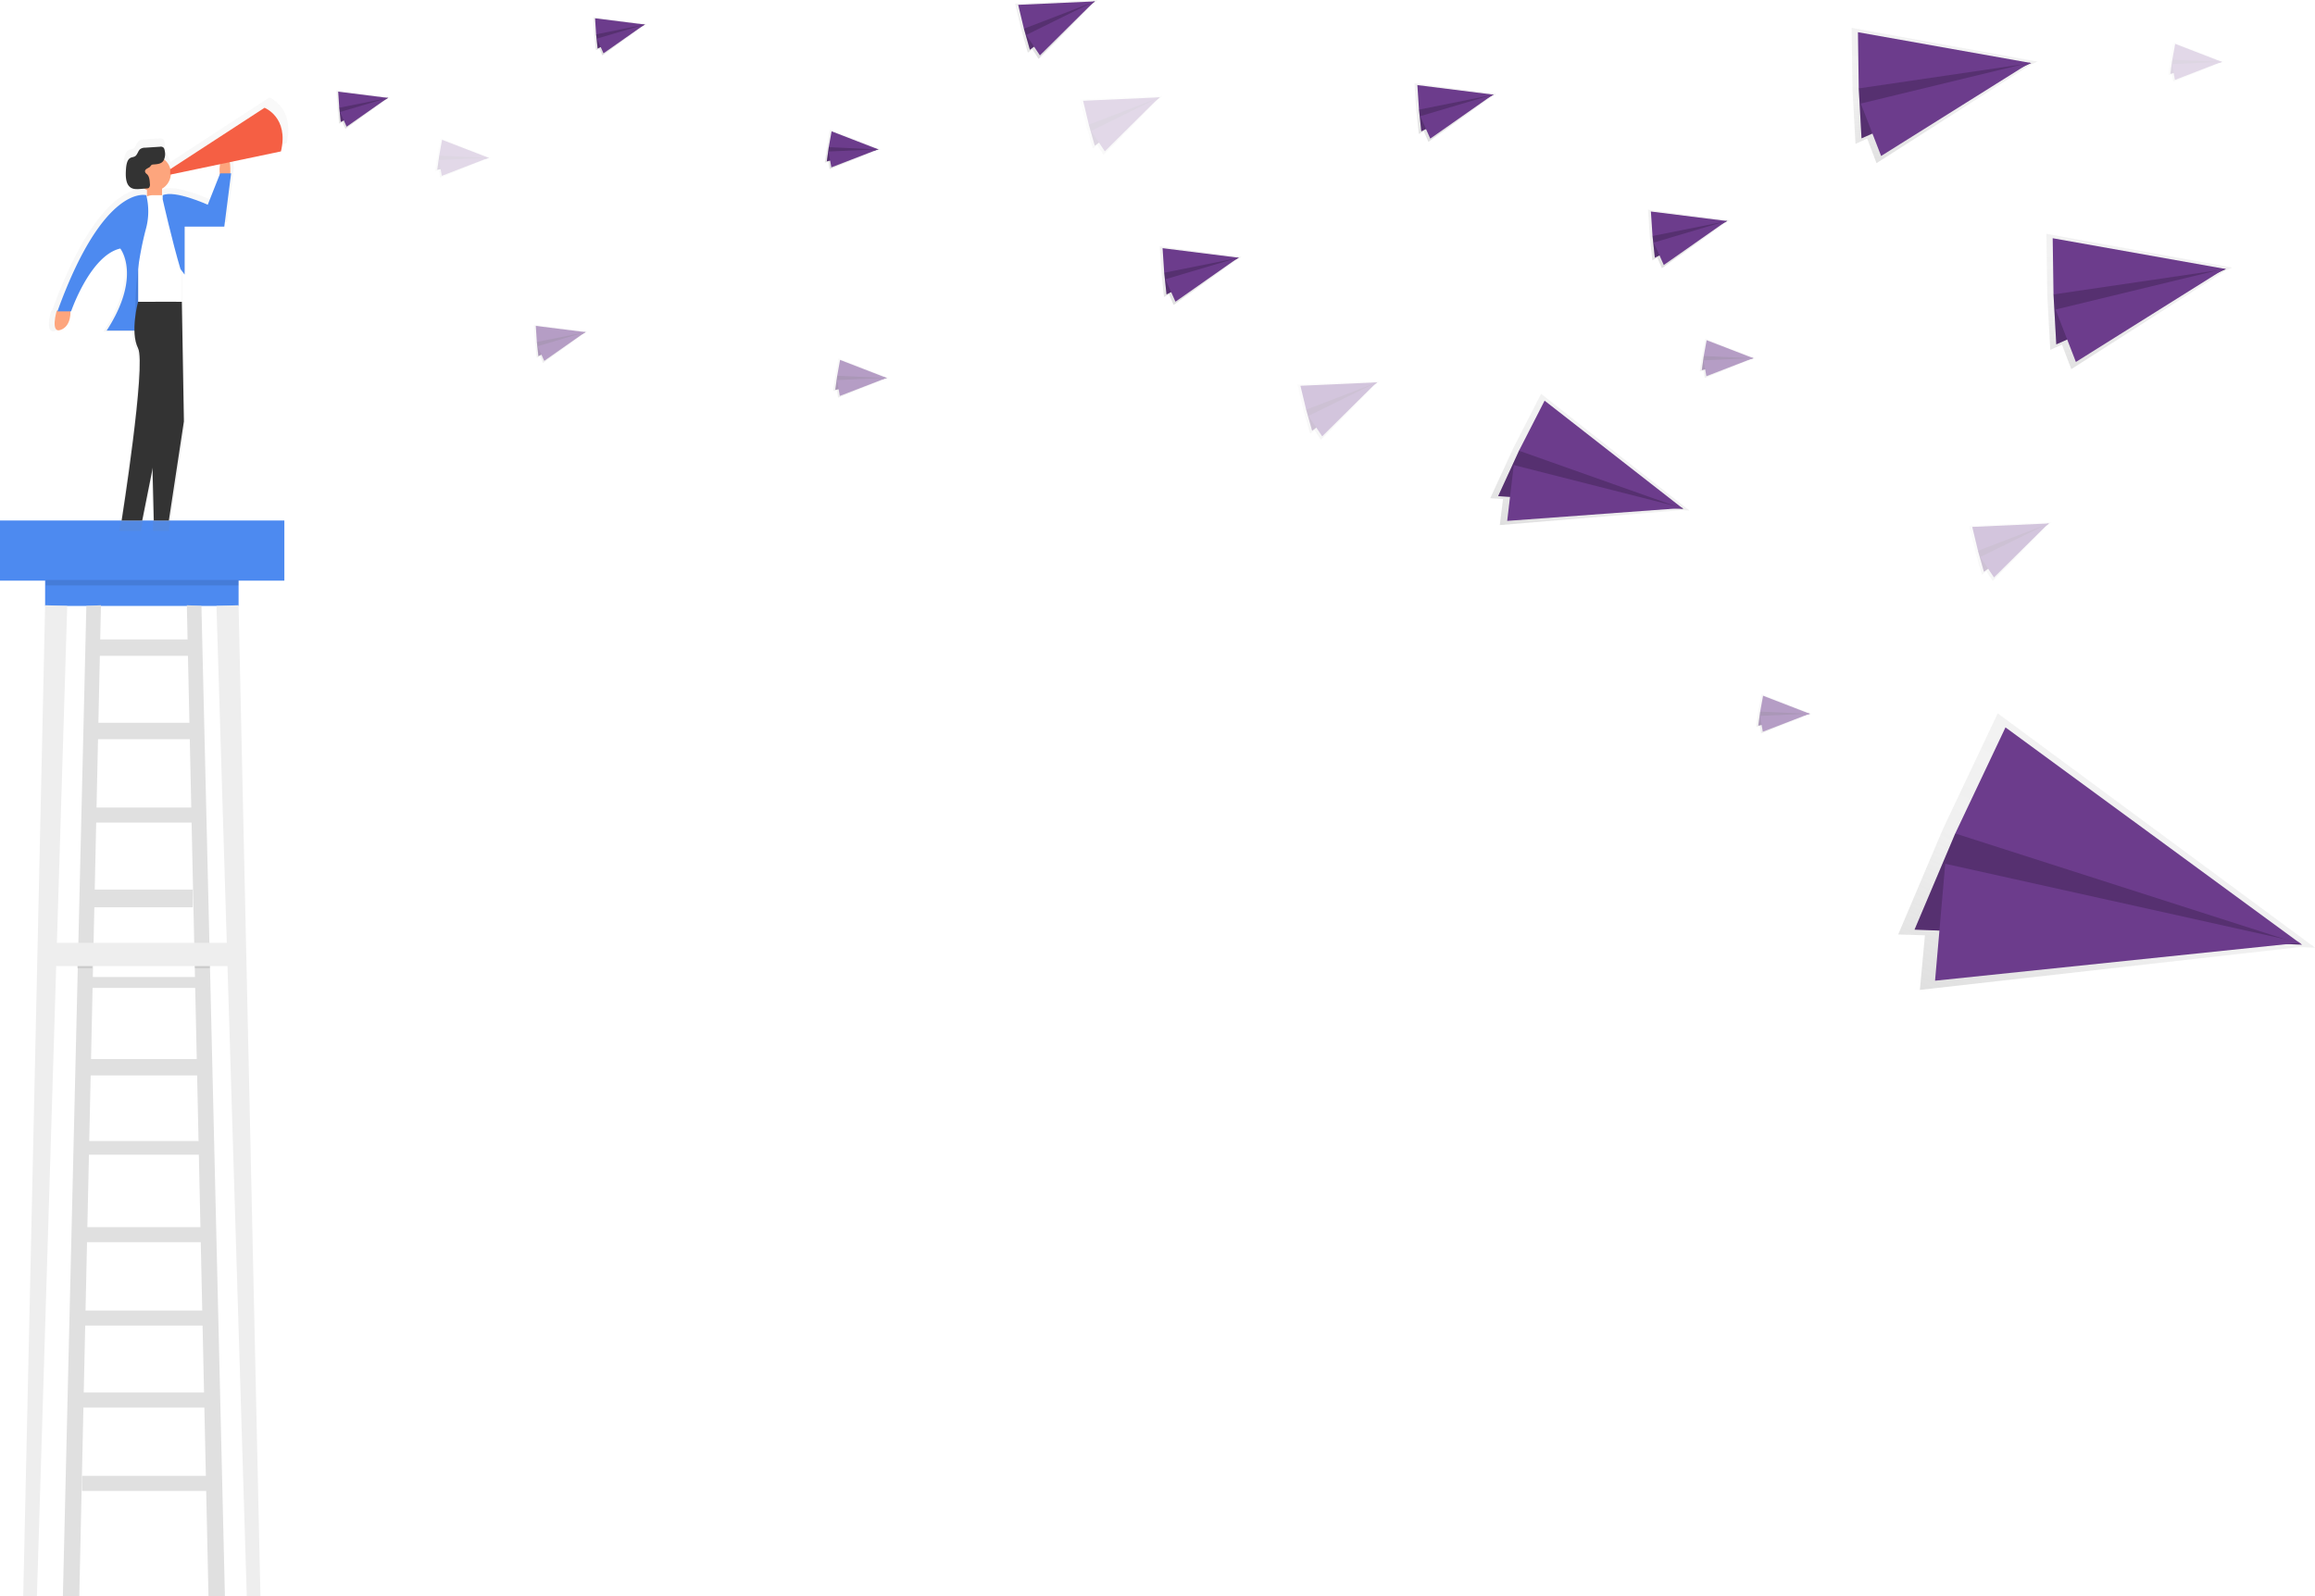 <svg id="c1beeda2-3973-4ae6-86a9-52f16471172f" data-name="Layer 1" 
    xmlns="http://www.w3.org/2000/svg" 
    xmlns:xlink="http://www.w3.org/1999/xlink" width="901.87" height="622" viewBox="0 0 901.87 622">
    <defs>
    
        <linearGradient id="cb4c75d7-b8af-4b7c-b93c-0d81a615737d" x1="214.76" y1="345.82" x2="214.76" y2="176.98" gradientUnits="userSpaceOnUse">
            <stop offset="0" stop-color="gray" stop-opacity="0.25"/>
            <stop offset="0.54" stop-color="gray" stop-opacity="0.12"/>
            <stop offset="1" stop-color="gray" stop-opacity="0.1"/>
        </linearGradient>

        <linearGradient id="7dbfc0ad-0edd-4962-ae53-3e10f8076a30" x1="370.41" y1="529.73" x2="370.41" y2="514.61" gradientTransform="translate(-261.96 -454.67) rotate(-3.75)" xlink:href="#cb4c75d7-b8af-4b7c-b93c-0d81a615737d"/>
        <linearGradient id="2e677a00-ad84-462f-a755-cc915391eaef" x1="472.13" y1="507.75" x2="472.13" y2="492.63" gradientTransform="translate(-261.96 -454.67) rotate(-3.75)" xlink:href="#cb4c75d7-b8af-4b7c-b93c-0d81a615737d"/>
        <linearGradient id="6fc9dfcb-959f-45f5-9e30-981ed1ece4ee" x1="646.14" y1="517.73" x2="646.14" y2="494.63" gradientTransform="translate(-332.83 -332.73) rotate(-13.48)" xlink:href="#cb4c75d7-b8af-4b7c-b93c-0d81a615737d"/>
        <linearGradient id="39a84653-3cf1-4134-ab42-bf2b0e824fc4" x1="557.24" y1="563.18" x2="557.24" y2="548.06" gradientTransform="translate(-117.85 -585.68) rotate(10.2)" xlink:href="#cb4c75d7-b8af-4b7c-b93c-0d81a615737d"/>
        <linearGradient id="7782327f-ae36-4a9a-b462-151375f444b6" x1="441.24" y1="625.84" x2="441.24" y2="610.73" gradientTransform="translate(-261.96 -454.67) rotate(-3.75)" xlink:href="#cb4c75d7-b8af-4b7c-b93c-0d81a615737d"/>
        <linearGradient id="8fce74bc-e786-4184-8196-133889bce917" x1="662.02" y1="559.99" x2="662.02" y2="536.88" gradientTransform="translate(-332.83 -332.73) rotate(-13.48)" xlink:href="#cb4c75d7-b8af-4b7c-b93c-0d81a615737d"/>
        <linearGradient id="ec4cef39-2f7d-4633-a76d-8aa6eb49d472" x1="718.48" y1="687.72" x2="718.48" y2="664.62" gradientTransform="translate(-332.83 -332.73) rotate(-13.48)" xlink:href="#cb4c75d7-b8af-4b7c-b93c-0d81a615737d"/>
        <linearGradient id="a0c3a354-3d2b-4575-9c71-49ce4224960a" x1="960.18" y1="802.18" x2="960.18" y2="779.08" gradientTransform="translate(-332.83 -332.73) rotate(-13.48)" xlink:href="#cb4c75d7-b8af-4b7c-b93c-0d81a615737d"/>
        <linearGradient id="40fab73a-0f13-498f-8851-d851c09f96b3" x1="576.26" y1="650.26" x2="576.26" y2="635.14" gradientTransform="translate(-117.85 -585.68) rotate(10.2)" xlink:href="#cb4c75d7-b8af-4b7c-b93c-0d81a615737d"/>
        <linearGradient id="0d812ec4-18d3-4fc9-95b5-b567b3aa17d2" x1="953.34" y1="715.38" x2="953.34" y2="700.26" gradientTransform="translate(-117.85 -585.68) rotate(10.2)" xlink:href="#cb4c75d7-b8af-4b7c-b93c-0d81a615737d"/>
        <linearGradient id="c67bcd62-ea1d-4e84-87c1-af7379266e5a" x1="907.15" y1="582.9" x2="907.15" y2="567.79" gradientTransform="translate(-117.85 -585.68) rotate(10.2)" xlink:href="#cb4c75d7-b8af-4b7c-b93c-0d81a615737d"/>
        <linearGradient id="7fce4d5f-14d9-4f34-a1c1-b993bca17afd" x1="1066.36" y1="436.94" x2="1066.36" y2="421.82" gradientTransform="translate(-117.85 -585.68) rotate(10.2)" xlink:href="#cb4c75d7-b8af-4b7c-b93c-0d81a615737d"/>
        <linearGradient id="fb214ff2-ed96-4be0-880a-75de4a76f8f9" x1="408.47" y1="593.3" x2="408.47" y2="578.18" gradientTransform="translate(-117.85 -585.68) rotate(10.2)" xlink:href="#cb4c75d7-b8af-4b7c-b93c-0d81a615737d"/>
        <linearGradient id="4d87164c-caac-4a77-9549-821d8d9bfaaa" x1="795.18" y1="562.41" x2="795.18" y2="539.31" gradientTransform="translate(-261.96 -454.67) rotate(-3.75)" xlink:href="#cb4c75d7-b8af-4b7c-b93c-0d81a615737d"/>
        <linearGradient id="468c021b-e5c9-4e7f-8066-86a3295c31c0" x1="818.98" y1="744.95" x2="818.98" y2="692.09" gradientTransform="translate(218.15 -819.06) rotate(27.07)" xlink:href="#cb4c75d7-b8af-4b7c-b93c-0d81a615737d"/>
        <linearGradient id="2bba3003-1a7c-40bc-8007-601995116a1b" x1="1009.63" y1="941.57" x2="1009.63" y2="831.19" gradientTransform="matrix(0.9, 0.43, -0.43, 0.9, 289.5, -873.01)" xlink:href="#cb4c75d7-b8af-4b7c-b93c-0d81a615737d"/>
        <linearGradient id="7d984b9b-79bf-4ccd-9c01-273bb4695a47" x1="983.97" y1="578.48" x2="983.97" y2="525.62" gradientTransform="matrix(1, -0.01, 0.01, 1, -233.9, -501.24)" xlink:href="#cb4c75d7-b8af-4b7c-b93c-0d81a615737d"/>
        <linearGradient id="fce4593a-d20b-4d6c-94f1-f929bcf1e06a" x1="1058.69" y1="659.83" x2="1058.69" y2="606.97" gradientTransform="matrix(1, -0.01, 0.01, 1, -233.9, -501.24)" xlink:href="#cb4c75d7-b8af-4b7c-b93c-0d81a615737d"/>
        <linearGradient id="e7fad314-c36a-43e5-85d6-709074a63ec6" x1="691.97" y1="619.33" x2="691.97" y2="596.23" gradientTransform="translate(-261.96 -454.67) rotate(-3.75)" xlink:href="#cb4c75d7-b8af-4b7c-b93c-0d81a615737d"/>
        <linearGradient id="40600300-78d0-490f-be9f-5cfbcdd9ea47" x1="882.74" y1="617.51" x2="882.74" y2="594.41" gradientTransform="translate(-261.96 -454.67) rotate(-3.75)" xlink:href="#cb4c75d7-b8af-4b7c-b93c-0d81a615737d"/>
    </defs>
    <title>news</title>
    <rect x="17.58" y="224.67" width="75.37" height="11.45" fill="#4d8af0"/>
    <polygon points="17.58 235.85 9.05 622 14.38 622 26.19 236.12 17.58 235.85" fill="#eee"/>
    <polygon points="92.94 235.85 101.46 622 96.14 622 84.33 236.12 92.94 235.85" fill="#eee"/>
    <polygon points="33.64 236.12 24.5 622 30.89 622 39.33 235.85 33.64 236.12" fill="#e0e0e0"/>
    <polygon points="78.47 236.12 87.62 622 81.22 622 72.79 235.85 78.47 236.12" fill="#e0e0e0"/>
    <rect x="31.96" y="575.13" width="48.47" height="5.86" fill="#e0e0e0"/>
    <rect x="30.36" y="542.64" width="52.2" height="5.86" fill="#e0e0e0"/>
    <rect x="31.96" y="510.68" width="50.6" height="5.86" fill="#e0e0e0"/>
    <rect x="31.96" y="478.19" width="48.47" height="5.86" fill="#e0e0e0"/>
    <rect x="31.96" y="444.64" width="48.47" height="5.33" fill="#e0e0e0"/>
    <rect x="33.56" y="412.68" width="46.87" height="6.39" fill="#e0e0e0"/>
    <rect x="33.56" y="380.72" width="45.27" height="4.26" fill="#e0e0e0"/>
    <rect x="35.15" y="346.64" width="39.95" height="6.92" fill="#e0e0e0"/>
    <rect x="35.15" y="314.68" width="41.54" height="5.86" fill="#e0e0e0"/>
    <rect x="35.15" y="281.66" width="41.54" height="6.39" fill="#e0e0e0"/>
    <rect x="37.28" y="249.17" width="37.82" height="6.39" fill="#e0e0e0"/>
    <rect y="202.83" width="110.78" height="23.44" fill="#4d8af0"/>
    <g opacity="0.5">
        <path d="M254,177,215.47,202.1a7.26,7.26,0,0,0-2.5-3.94,6.37,6.37,0,0,0,.21-3.78,2.37,2.37,0,0,0-.41-1,1.69,1.69,0,0,0-1.51-.42l-6.12.4a3.21,3.21,0,0,0-2,.58c-.86.72-1.12,2.23-2,2.87-.59.42-1.34.38-2,.71-1.41.75-1.72,3-1.83,4.83-.15,2.5-.14,5.44,1.49,7,1.19,1.11,2.84,1,4.34.92l1.51-.12a7.22,7.22,0,0,0,1.2.57v2.13h-.28s-17.27-5-36.24,47.24H169s-2.8,9.5,1.68,7.83c3.9-1.46,4-6.33,3.93-7.55h.26s7.83-22.92,20.13-25.72c0,0,8.95,11.18-5.59,33.54h11.38a17.37,17.37,0,0,0,1.48,7.27c3.35,6.71-6.71,70.44-6.71,70.44h8.39l4.22-21.12.53,21.12h6.15L221,305.29l-.84-48.92V243.7l1.12,1.49V225.62h16.21l2.8-21.8H240a26.38,26.38,0,0,0-.19-4.56l20.9-4.39C264,180.9,254,177,254,177Zm-18.3,27.16-4.9,12.53s-13.42-6.15-18.45-3.91h-.28v-2.66a7.26,7.26,0,0,0,3.61-5.78l20.15-4.23A12.77,12.77,0,0,0,235.69,204.15Z" transform="translate(-149.07 -139)" fill="url(#cb4c75d7-b8af-4b7c-b93c-0d81a615737d)"/>
    </g>
    <path d="M238.75,207.37s.64-9.24-2.24-7.21-1.64,7.78-1.64,7.78Z" transform="translate(-149.07 -139)" fill="#fda57d"/>
    <path d="M171.17,260.07s-2.66,9.05,1.6,7.46,3.73-7.46,3.73-7.46Z" transform="translate(-149.07 -139)" fill="#fda57d"/>
    <rect x="57.26" y="72.6" width="5.86" height="5.33" fill="#fda57d"/>
    <rect x="52.46" y="101.9" width="4.79" height="23.97" fill="#4d8af0"/>
    <rect x="52.46" y="101.9" width="4.79" height="23.97" opacity="0.1"/>
    <path d="M59.54,76.07h5.54a5.75,5.75,0,0,1,5.75,5.75v35.79a0,0,0,0,1,0,0h-17a0,0,0,0,1,0,0V81.82A5.75,5.75,0,0,1,59.54,76.07Z" fill="#fff"/>
    <circle cx="59.65" cy="67.54" r="6.92" fill="#fda57d"/>
    <path d="M206.06,215.07s-16.51-4.79-34.62,45.27h5.33s7.46-21.84,19.17-24.5c0,0,8.52,10.65-5.33,32h11.19v-7.14a124.62,124.62,0,0,1,4-32.08A26,26,0,0,0,206.06,215.07Z" transform="translate(-149.07 -139)" fill="#4d8af0"/>
    <path d="M212.45,215.07v1.6s3.73,16.51,6.92,27.16L221,246V227.32h15.45l2.66-20.77h-4.26L230,218.79S217.24,212.93,212.45,215.07Z" transform="translate(-149.07 -139)" fill="#4d8af0"/>
    <path d="M202.86,256.61s-3.2,11.72,0,18.11-6.39,67.11-6.39,67.11h8l11.45-57.26,1.86-28Z" transform="translate(-149.07 -139)" fill="#333"/>
    <polygon points="70.84 117.61 71.64 164.21 65.78 202.83 59.92 202.83 57.79 117.61 70.84 117.61" fill="#333"/>
    <path d="M207.59,203.9a2.76,2.76,0,0,1,.52-.62,1.31,1.31,0,0,1,.66-.18c1.45-.12,3.12-.15,4-1.52a5.5,5.5,0,0,0,.44-4,2.25,2.25,0,0,0-.39-1,1.61,1.61,0,0,0-1.44-.4l-5.83.38a3.06,3.06,0,0,0-1.87.55c-.82.69-1.06,2.12-1.92,2.74-.57.4-1.28.36-1.88.68-1.34.71-1.63,2.83-1.74,4.6-.14,2.38-.14,5.18,1.42,6.63,1.13,1.06,2.7,1,4.13.88l2.66-.22a1.23,1.23,0,0,0,.75-.23,2,2,0,0,0,.36-1.59c-.07-1.34-.21-2.86-1.09-3.68a3.45,3.45,0,0,1-.57-.54C204.85,204.9,207.09,204.56,207.59,203.9Z" transform="translate(-149.07 -139)" fill="#333"/>
    <path d="M252.13,181s9.59,3.73,6.39,17l-43.14,9.05v-2.13Z" transform="translate(-149.07 -139)" fill="#f55f44"/>
    <rect x="17.84" y="226" width="75.1" height="2.13" opacity="0.1"/>
    <rect x="30.09" y="376.2" width="5.86" height="1.07" opacity="0.1"/>
    <rect x="75.9" y="376.2" width="5.86" height="1.07" opacity="0.1"/>
    <rect x="17.58" y="367.41" width="75.1" height="9.05" fill="#eee"/>
    <polygon points="151.15 38.35 151.9 37.97 151.72 37.95 151.78 37.91 151.67 37.94 131.03 35.27 131.47 42.1 132.12 48.16 133.39 47.51 134.57 50.19 151.15 38.35" fill="url(#7dbfc0ad-0edd-4962-ae53-3e10f8076a30)"/>
    <polygon points="132.16 41.97 132.76 47.52 151.21 38.17 135.19 38.52 132.16 41.97" fill="#6c3c8c"/>
    <polygon points="132.16 41.97 132.76 47.52 151.21 38.17 135.19 38.52 132.16 41.97" opacity="0.2"/>
    <polygon points="131.75 35.72 151.21 38.17 132.16 41.97 131.75 35.72" fill="#6c3c8c"/>
    <polygon points="135.04 49.36 151.1 38.11 132.48 43.65 135.04 49.36" fill="#6c3c8c"/>
    <polygon points="251.22 9.76 251.97 9.38 251.79 9.35 251.85 9.31 251.74 9.35 231.09 6.68 231.54 13.51 232.19 19.57 233.46 18.92 234.64 21.6 251.22 9.76" fill="url(#2e677a00-ad84-462f-a755-cc915391eaef)"/>
    <polygon points="232.23 13.38 232.83 18.93 251.28 9.58 235.26 9.93 232.23 13.38" fill="#6c3c8c"/>
    <polygon points="232.23 13.38 232.83 18.93 251.28 9.58 235.26 9.93 232.23 13.38" opacity="0.2"/>
    <polygon points="231.82 7.13 251.28 9.58 232.23 13.38 231.82 7.13" fill="#6c3c8c"/>
    <polygon points="235.11 20.77 251.17 9.52 232.55 15.05 235.11 20.77" fill="#6c3c8c"/>
    <polygon points="426.55 0.84 427.58 0.07 427.31 0.08 427.38 0 427.23 0.08 395.44 1.39 397.88 11.57 400.42 20.52 402.17 19.21 404.63 22.94 426.55 0.84" fill="url(#6fc9dfcb-959f-45f5-9e30-981ed1ece4ee)"/>
    <polygon points="398.89 11.19 401.22 19.39 426.6 0.54 402.56 5.21 398.89 11.19" fill="#6c3c8c"/>
    <polygon points="398.89 11.19 401.22 19.39 426.6 0.54 402.56 5.21 398.89 11.19" opacity="0.2"/>
    <polygon points="396.66 1.88 426.6 0.54 398.89 11.19 396.66 1.88" fill="#6c3c8c"/>
    <polygon points="405.13 21.58 426.42 0.48 399.8 13.63 405.13 21.58" fill="#6c3c8c"/>
    <polygon points="342.16 58.41 342.98 58.22 342.81 58.16 342.88 58.13 342.76 58.13 323.37 50.57 322.16 57.31 321.33 63.34 322.72 63.02 323.21 65.9 342.16 58.41" fill="url(#39a84653-3cf1-4134-ab42-bf2b0e824fc4)"/>
    <polygon points="322.86 57.35 322.1 62.87 342.26 58.25 326.63 54.73 322.86 57.35" fill="#6c3c8c"/>
    <polygon points="322.86 57.35 322.1 62.87 342.26 58.25 326.63 54.73 322.86 57.35" opacity="0.2"/>
    <polygon points="323.97 51.18 342.26 58.25 322.86 57.35 323.97 51.18" fill="#6c3c8c"/>
    <polygon points="323.87 65.21 342.17 58.16 322.76 59.05 323.87 65.21" fill="#6c3c8c"/>
    <g opacity="0.5">
        <polygon points="228.13 129.63 228.87 129.24 228.7 129.22 228.75 129.18 228.64 129.21 208 126.54 208.45 133.38 209.1 139.43 210.37 138.78 211.54 141.46 228.13 129.63" fill="url(#7782327f-ae36-4a9a-b462-151375f444b6)"/>
        <polygon points="209.14 133.25 209.74 138.79 228.19 129.44 212.17 129.79 209.14 133.25" fill="#6c3c8c"/>
        <polygon points="209.14 133.25 209.74 138.79 228.19 129.44 212.17 129.79 209.14 133.25" opacity="0.2"/>
        <polygon points="208.73 126.99 228.19 129.44 209.14 133.25 208.73 126.99" fill="#6c3c8c"/>
        <polygon points="212.02 140.63 228.08 129.38 209.46 134.92 212.02 140.63" fill="#6c3c8c"/>
    </g>
    <g opacity="0.2">
        <polygon points="451.84 38.23 452.87 37.45 452.6 37.46 452.68 37.39 452.52 37.47 420.74 38.77 423.18 48.95 425.71 57.91 427.46 56.6 429.93 60.33 451.84 38.23" fill="url(#8fce74bc-e786-4184-8196-133889bce917)"/>
        <polygon points="424.18 48.58 426.51 56.77 451.89 37.93 427.85 42.6 424.18 48.58" fill="#6c3c8c"/>
        <polygon points="424.18 48.58 426.51 56.77 451.89 37.93 427.85 42.6 424.18 48.58" opacity="0.2"/>
        <polygon points="421.95 39.27 451.89 37.93 424.18 48.58 421.95 39.27" fill="#6c3c8c"/>
        <polygon points="430.42 58.97 451.71 37.87 425.09 51.02 430.42 58.97" fill="#6c3c8c"/>
    </g>
    <g opacity="0.3">
        <polygon points="536.52 149.29 537.54 148.52 537.27 148.53 537.35 148.45 537.19 148.53 505.41 149.84 507.85 160.02 510.39 168.98 512.13 167.66 514.6 171.4 536.52 149.29" fill="url(#ec4cef39-2f7d-4633-a76d-8aa6eb49d472)"/>
        <polygon points="508.85 159.64 511.18 167.84 536.57 148.99 512.52 153.66 508.85 159.64" fill="#6c3c8c"/>
        <polygon points="508.85 159.64 511.18 167.84 536.57 148.99 512.52 153.66 508.85 159.64" opacity="0.2"/>
        <polygon points="506.62 150.33 536.57 148.99 508.85 159.64 506.62 150.33" fill="#6c3c8c"/>
        <polygon points="515.09 170.03 536.38 148.94 509.76 162.08 515.09 170.03" fill="#6c3c8c"/>
    </g>
    <g opacity="0.3">
        <polygon points="798.23 204.28 799.26 203.5 798.99 203.51 799.07 203.44 798.91 203.51 767.13 204.82 769.57 215 772.1 223.96 773.85 222.65 776.31 226.38 798.23 204.28" fill="url(#a0c3a354-3d2b-4575-9c71-49ce4224960a)"/>
        <polygon points="770.57 214.63 772.9 222.82 798.28 203.97 774.24 208.64 770.57 214.63" fill="#6c3c8c"/>
        <polygon points="770.57 214.63 772.9 222.82 798.28 203.97 774.24 208.64 770.57 214.63" opacity="0.2"/>
        <polygon points="768.34 205.32 798.28 203.97 770.57 214.63 768.34 205.32" fill="#6c3c8c"/>
        <polygon points="776.81 225.02 798.1 203.92 771.48 217.06 776.81 225.02" fill="#6c3c8c"/>
    </g>
    <g opacity="0.5">
        <polygon points="345.46 147.49 346.28 147.29 346.11 147.23 346.18 147.2 346.06 147.21 326.67 139.64 325.46 146.38 324.63 152.42 326.01 152.09 326.51 154.97 345.46 147.49" fill="url(#40fab73a-0f13-498f-8851-d851c09f96b3)"/>
        <polygon points="326.16 146.42 325.4 151.94 345.56 147.32 329.93 143.8 326.16 146.42" fill="#6c3c8c"/>
        <polygon points="326.16 146.42 325.4 151.94 345.56 147.32 329.93 143.8 326.16 146.42" opacity="0.2"/>
        <polygon points="327.27 140.25 345.56 147.32 326.16 146.42 327.27 140.25" fill="#6c3c8c"/>
        <polygon points="327.17 154.29 345.47 147.24 326.06 148.12 327.17 154.29" fill="#6c3c8c"/>
    </g>
    <g opacity="0.5">
        <polygon points="705.04 278.34 705.86 278.15 705.7 278.08 705.76 278.06 705.64 278.06 686.26 270.5 685.04 277.24 684.21 283.27 685.6 282.94 686.1 285.83 705.04 278.34" fill="url(#0d812ec4-18d3-4fc9-95b5-b567b3aa17d2)"/>
        <polygon points="685.74 277.28 684.99 282.8 705.15 278.18 689.51 274.66 685.74 277.28" fill="#6c3c8c"/>
        <polygon points="685.74 277.28 684.99 282.8 705.15 278.18 689.51 274.66 685.74 277.28" opacity="0.2"/>
        <polygon points="686.85 271.11 705.15 278.18 685.74 277.28 686.85 271.11" fill="#6c3c8c"/>
        <polygon points="686.75 285.14 705.05 278.09 685.65 278.98 686.75 285.14" fill="#6c3c8c"/>
    </g>
    <g opacity="0.5">
        <polygon points="683.05 139.79 683.87 139.59 683.7 139.53 683.77 139.5 683.65 139.51 664.26 131.94 663.05 138.68 662.22 144.72 663.61 144.39 664.11 147.27 683.05 139.79" fill="url(#c67bcd62-ea1d-4e84-87c1-af7379266e5a)"/>
        <polygon points="663.75 138.72 662.99 144.24 683.16 139.62 667.52 136.1 663.75 138.72" fill="#6c3c8c"/>
        <polygon points="663.75 138.72 662.99 144.24 683.16 139.62 667.52 136.1 663.75 138.72" opacity="0.2"/>
        <polygon points="664.86 132.56 683.16 139.62 663.75 138.72 664.86 132.56" fill="#6c3c8c"/>
        <polygon points="664.76 146.59 683.06 139.54 663.65 140.42 664.76 146.59" fill="#6c3c8c"/>
    </g>
    <g opacity="0.2">
        <polygon points="865.59 24.32 866.41 24.13 866.25 24.07 866.31 24.04 866.19 24.05 846.8 16.48 845.59 23.22 844.76 29.26 846.15 28.93 846.65 31.81 865.59 24.32" fill="url(#7fce4d5f-14d9-4f34-a1c1-b993bca17afd)"/>
        <polygon points="846.29 23.26 845.53 28.78 865.7 24.16 850.06 20.64 846.29 23.26" fill="#6c3c8c"/>
        <polygon points="846.29 23.26 845.53 28.78 865.7 24.16 850.06 20.64 846.29 23.26" opacity="0.2"/>
        <polygon points="847.4 17.09 865.7 24.16 846.29 23.26 847.4 17.09" fill="#6c3c8c"/>
        <polygon points="847.3 31.13 865.6 24.07 846.2 24.96 847.3 31.13" fill="#6c3c8c"/>
    </g>
    <g opacity="0.2">
        <polygon points="190.41 61.71 191.23 61.52 191.06 61.45 191.13 61.43 191.01 61.43 171.62 53.87 170.41 60.61 169.57 66.64 170.97 66.31 171.46 69.2 190.41 61.71" fill="url(#fb214ff2-ed96-4be0-880a-75de4a76f8f9)"/>
        <polygon points="171.11 60.65 170.35 66.17 190.51 61.55 174.88 58.03 171.11 60.65" fill="#6c3c8c"/>
        <polygon points="171.11 60.65 170.35 66.17 190.51 61.55 174.88 58.03 171.11 60.65" opacity="0.2"/>
        <polygon points="172.22 54.48 190.51 61.55 171.11 60.65 172.22 54.48" fill="#6c3c8c"/>
        <polygon points="172.12 68.51 190.42 61.46 171.01 62.35 172.12 68.51" fill="#6c3c8c"/>
    </g>
    <polygon points="581.82 37.19 582.96 36.6 582.69 36.56 582.78 36.5 582.61 36.55 551.06 32.47 551.75 42.92 552.74 52.18 554.68 51.17 556.48 55.27 581.82 37.19" fill="url(#4d87164c-caac-4a77-9549-821d8d9bfaaa)"/>
    <polygon points="552.8 42.72 553.71 51.19 581.91 36.9 557.43 37.44 552.8 42.72" fill="#6c3c8c"/>
    <polygon points="552.8 42.72 553.71 51.19 581.91 36.9 557.43 37.44 552.8 42.72" opacity="0.2"/>
    <polygon points="552.17 33.16 581.91 36.9 552.8 42.72 552.17 33.16" fill="#6c3c8c"/>
    <polygon points="557.2 54.01 581.75 36.81 553.29 45.27 557.2 54.01" fill="#6c3c8c"/>
    <polygon points="655.27 198.78 658.21 198.96 657.72 198.58 657.97 198.56 657.57 198.46 600.37 153.47 589.47 174.79 580.56 194.15 585.55 194.45 584.29 204.61 655.27 198.78" fill="url(#468c021b-e5c9-4e7f-8066-86a3295c31c0)"/>
    <polygon points="591.77 175.63 583.64 193.34 655.8 198.33 607.06 170.69 591.77 175.63" fill="#6c3c8c"/>
    <polygon points="591.77 175.63 583.64 193.34 655.8 198.33 607.06 170.69 591.77 175.63" opacity="0.2"/>
    <polygon points="601.74 156.13 655.8 198.33 591.77 175.63 601.74 156.13" fill="#6c3c8c"/>
    <polygon points="587.17 202.98 655.57 197.96 589.73 181.22 587.17 202.98" fill="#6c3c8c"/>
    <polygon points="895.72 369.08 901.87 369.28 900.83 368.51 901.33 368.45 900.5 368.27 778.26 277.98 756.86 323.18 739.49 364.14 749.91 364.47 747.93 385.74 895.72 369.08" fill="url(#2bba3003-1a7c-40bc-8007-601995116a1b)"/>
    <polygon points="761.72 324.79 745.86 362.27 896.8 368.12 793.31 313.5 761.72 324.79" fill="#6c3c8c"/>
    <polygon points="761.72 324.79 745.86 362.27 896.8 368.12 793.31 313.5 761.72 324.79" opacity="0.2"/>
    <polygon points="781.29 283.45 896.8 368.12 761.72 324.79 781.29 283.45" fill="#6c3c8c"/>
    <polygon points="753.85 382.16 896.29 367.35 757.82 336.59 753.85 382.16" fill="#6c3c8c"/>
    <polygon points="791.07 25.22 793.75 24 793.14 23.89 793.35 23.76 792.95 23.86 721.35 10.84 721.69 34.79 722.86 56.06 727.41 54 731.05 63.57 791.07 25.22" fill="url(#7d984b9b-79bf-4ccd-9c01-273bb4695a47)"/>
    <polygon points="724.12 34.45 725.21 53.91 791.33 24.57 735.32 22.93 724.12 34.45" fill="#6c3c8c"/>
    <polygon points="724.12 34.45 725.21 53.91 791.33 24.57 735.32 22.93 724.12 34.45" opacity="0.2"/>
    <polygon points="723.81 12.55 791.33 24.57 724.12 34.45 723.81 12.55" fill="#6c3c8c"/>
    <polygon points="732.84 60.78 790.95 24.35 724.93 40.35 732.84 60.78" fill="#6c3c8c"/>
    <polygon points="866.94 105.49 869.63 104.28 869.02 104.17 869.22 104.03 868.83 104.13 797.23 91.11 797.57 115.06 798.74 136.33 803.29 134.28 806.93 143.84 866.94 105.49" fill="url(#fce4593a-d20b-4d6c-94f1-f929bcf1e06a)"/>
    <polygon points="800 114.73 801.08 134.19 867.2 104.85 811.19 103.21 800 114.73" fill="#6c3c8c"/>
    <polygon points="800 114.73 801.08 134.19 867.2 104.85 811.19 103.21 800 114.73" opacity="0.2"/>
    <polygon points="799.68 92.83 867.2 104.85 800 114.73 799.68 92.83" fill="#6c3c8c"/>
    <polygon points="808.72 141.05 866.82 104.63 800.81 120.62 808.72 141.05" fill="#6c3c8c"/>
    <polygon points="482.55 100.73 483.7 100.14 483.43 100.11 483.51 100.05 483.34 100.1 451.8 96.02 452.49 106.46 453.47 115.72 455.41 114.72 457.21 118.82 482.55 100.73" fill="url(#e7fad314-c36a-43e5-85d6-709074a63ec6)"/>
    <polygon points="453.54 106.27 454.45 114.73 482.65 100.45 458.17 100.99 453.54 106.27" fill="#6c3c8c"/>
    <polygon points="453.54 106.27 454.45 114.73 482.65 100.45 458.17 100.99 453.54 106.27" opacity="0.2"/>
    <polygon points="452.91 96.71 482.65 100.45 453.54 106.27 452.91 96.71" fill="#6c3c8c"/>
    <polygon points="457.93 117.56 482.48 100.36 454.02 108.82 457.93 117.56" fill="#6c3c8c"/>
    <polygon points="672.79 86.44 673.93 85.85 673.67 85.81 673.75 85.75 673.58 85.8 642.04 81.72 642.72 92.17 643.71 101.43 645.65 100.43 647.45 104.52 672.79 86.44" fill="url(#40600300-78d0-490f-be9f-5cfbcdd9ea47)"/>
    <polygon points="643.78 91.97 644.69 100.44 672.89 86.15 648.41 86.69 643.78 91.97" fill="#6c3c8c"/>
    <polygon points="643.78 91.97 644.69 100.44 672.89 86.15 648.41 86.69 643.78 91.97" opacity="0.2"/>
    <polygon points="643.15 82.42 672.89 86.15 643.78 91.97 643.15 82.42" fill="#6c3c8c"/>
    <polygon points="648.17 103.26 672.72 86.06 644.26 94.53 648.17 103.26" fill="#6c3c8c"/>
</svg>